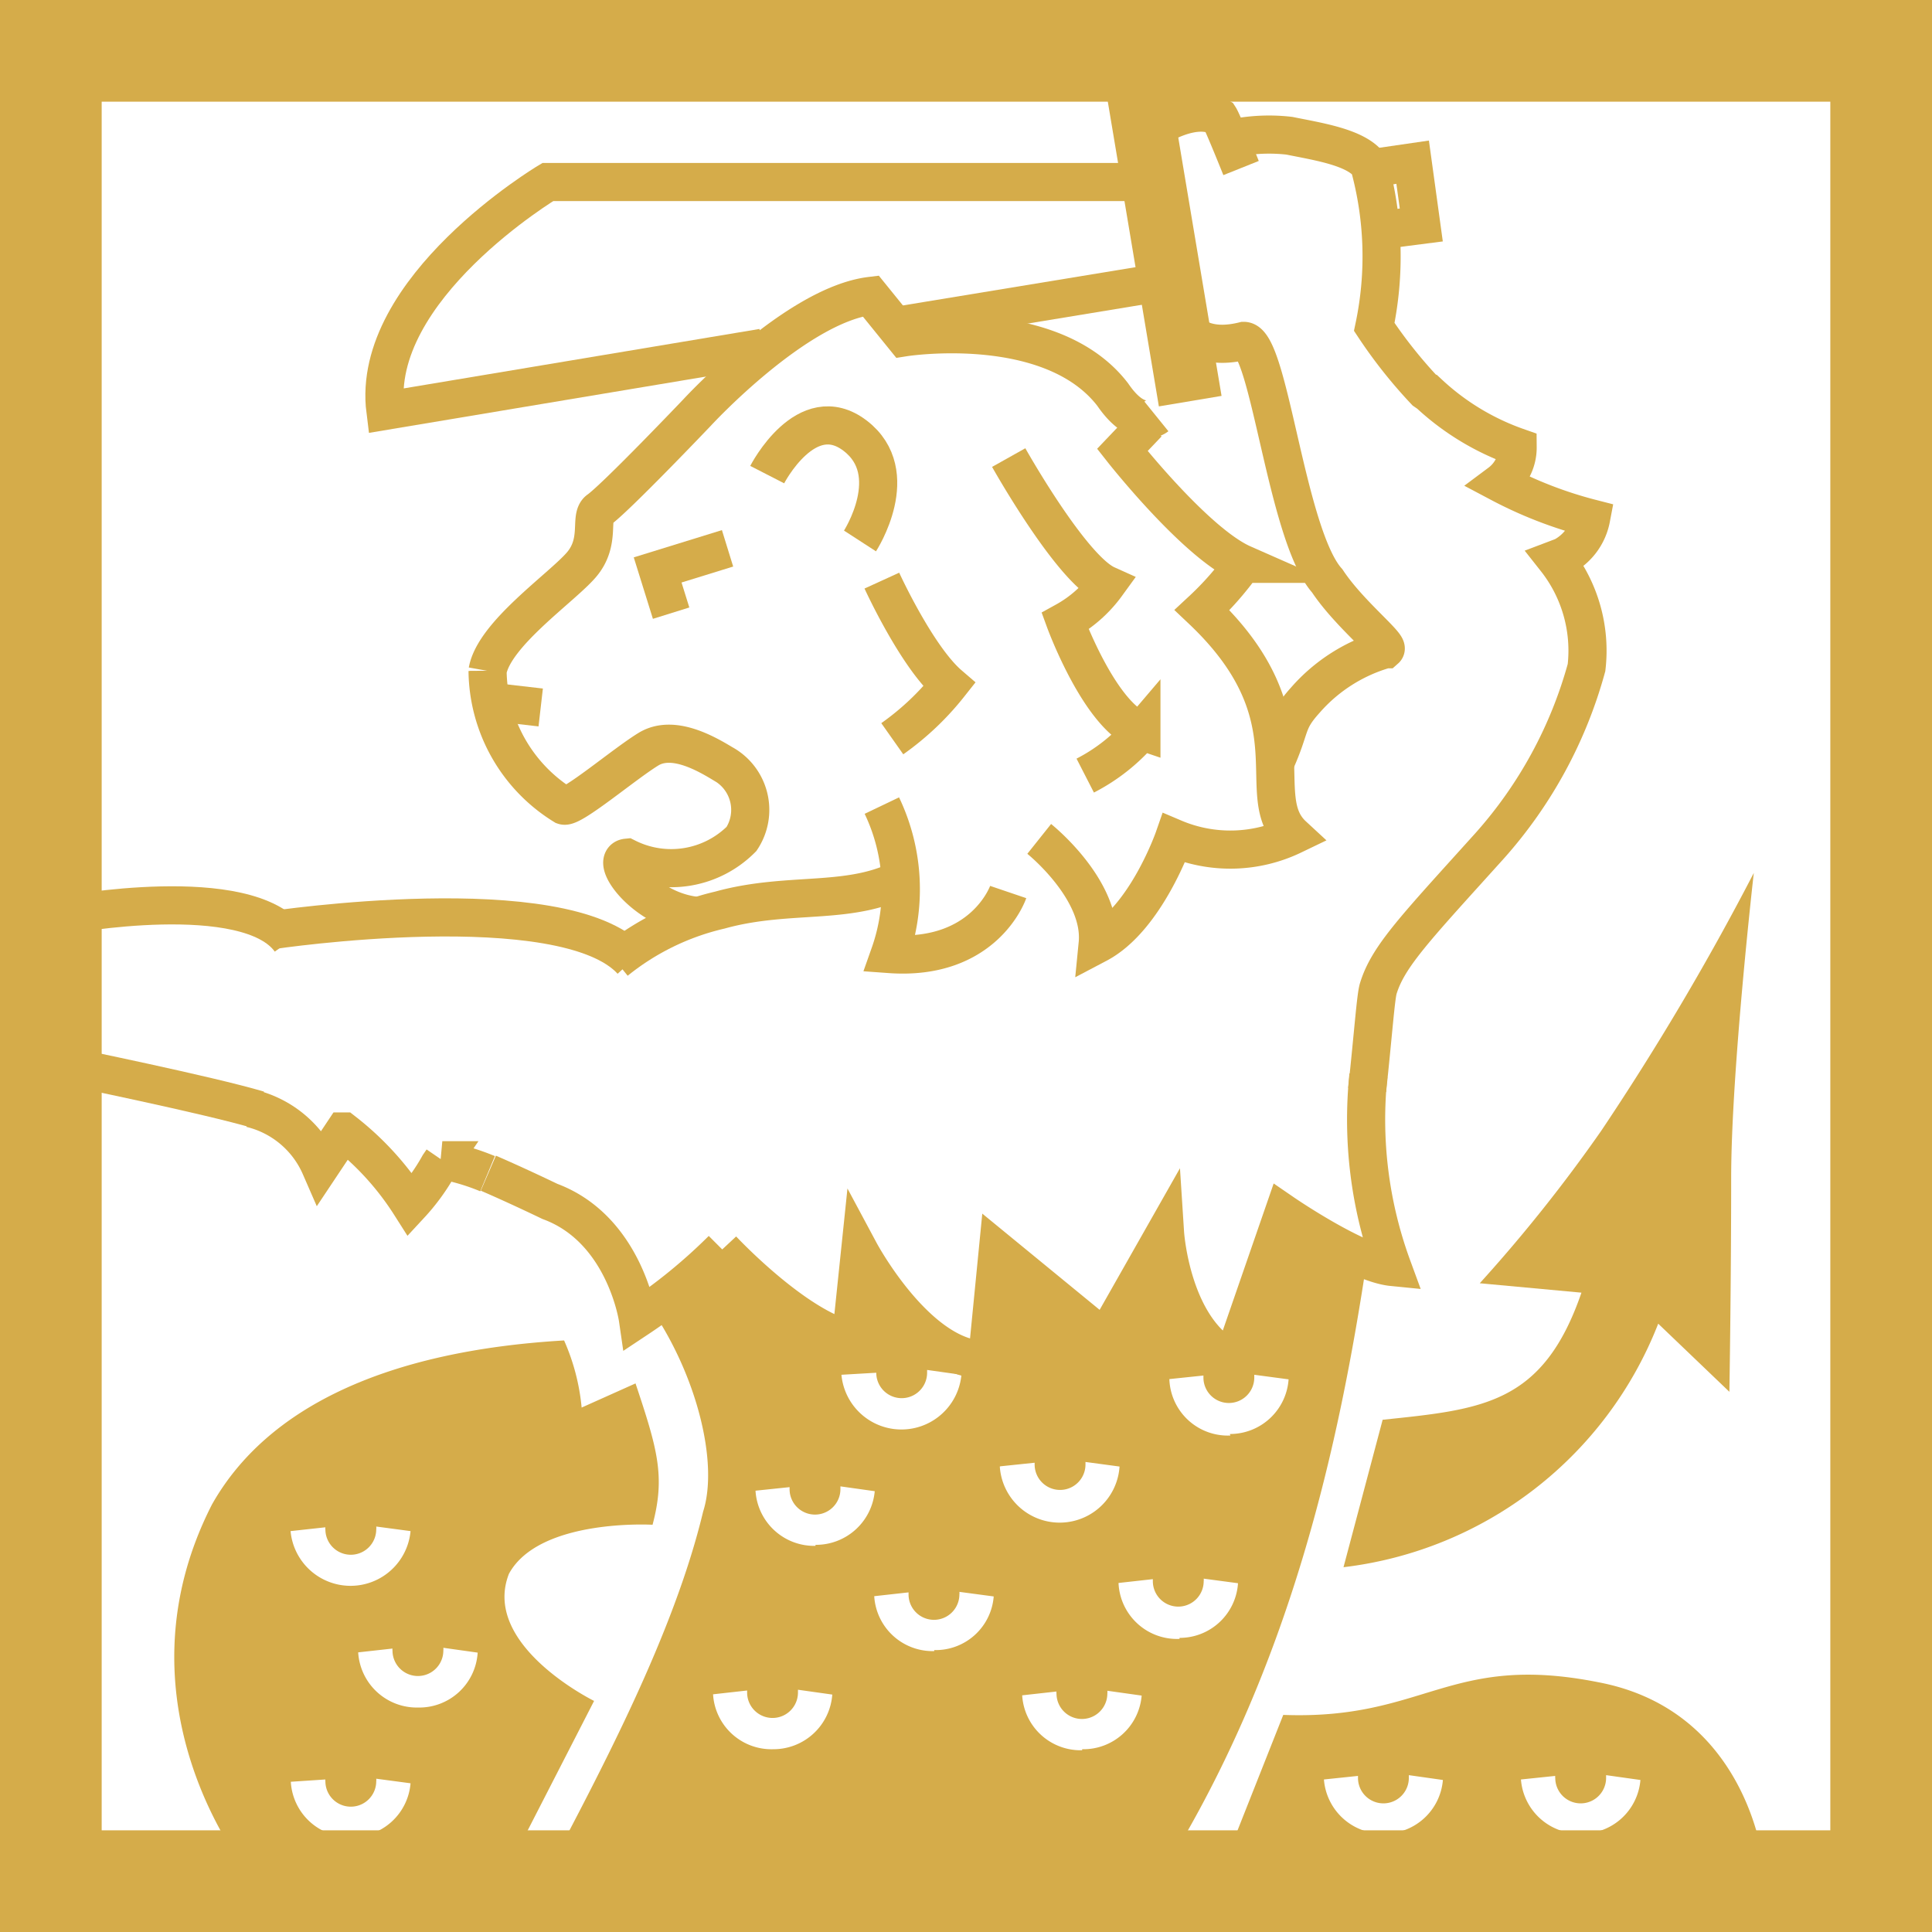 <svg xmlns="http://www.w3.org/2000/svg" viewBox="0 0 76 76"><defs><style>.cls-1,.cls-2,.cls-4{fill:none;stroke:#D5AC4A;stroke-miterlimit:10;}.cls-1{stroke-width:1.5px;}.cls-2{stroke-width:2.5px;}.cls-3{fill:#D5AC4A;}.cls-4{stroke-width:4px;}</style></defs><g id="Layer_2" data-name="Layer 2"><g id="combined-arms-1"><line class="cls-1" x1="35.37" y1="12.8" x2="45.58" y2="11.12"/><path class="cls-1" d="M44.68,7.16H21.55s-7,4.19-6.39,9L30,13.68"/><line class="cls-2" x1="44.68" y1="3.01" x2="46.82" y2="15.78"/><path class="cls-3" d="M54.39,55.85c3.93-.41,6.31-.61,7.82-5l-4-.37a60.25,60.25,0,0,0,4.78-6,104.61,104.61,0,0,0,6-10.14s-.89,7.81-.89,12-.07,8.41-.07,8.41l-2.8-2.68a15.22,15.22,0,0,1-12.38,9.58"/><polyline class="cls-1" points="53.99 6.61 55.57 6.38 55.91 8.85 54.43 9.04"/><path class="cls-1" d="M45.49,16.38s-.73.59-1.72-.86c-2.43-3.16-8.2-2.25-8.2-2.25l-1.32-1.63c-2.94.36-6.83,4.59-6.83,4.59s-3.23,3.39-3.88,3.84c-.36.29.11,1.25-.68,2.16s-3.42,2.71-3.68,4.16a6.3,6.3,0,0,0,3,5.3c.32.11,2.38-1.64,3.33-2.22s2.24.16,2.92.57A2.07,2.07,0,0,1,29.17,33a3.9,3.9,0,0,1-4.51.74c-.72.07.78,2.19,2.91,2.3"/><path class="cls-1" d="M24.85,37.8c-2.67-2.93-14.16-1.21-14.16-1.21"/><path class="cls-1" d="M24.22,37.8a10.19,10.19,0,0,1,4.1-2c2.81-.78,5.25-.11,7.41-1.38"/><path class="cls-1" d="M10.17,43.66c-1.94-.58-7.52-1.72-7.52-1.72"/><path class="cls-1" d="M48.08,5.54a7,7,0,0,1,2.64-.2c1.13.23,2.62.45,3.14,1.15a13.49,13.49,0,0,1,.2,6.37,18.86,18.86,0,0,0,2,2.52l.16.11a9.92,9.92,0,0,0,3.48,2.1A1.74,1.74,0,0,1,59,19a16.39,16.39,0,0,0,3.59,1.39,2.16,2.16,0,0,1-1.1,1.5L61.2,22a5.8,5.8,0,0,1,1.21,4.26,17.44,17.44,0,0,1-3.8,7c-2.93,3.25-4,4.35-4.39,5.62-.1.31-.2,1.77-.44,4"/><path class="cls-1" d="M48.82,6.61s-.72-1.8-.85-2c-1.14-.65-2.91.68-2.91.68l1.45,9.51-.35-2.95s.23,2.19,2.77,1.56c1,0,1.67,7.64,3.28,9.44.86,1.3,2.46,2.54,2.29,2.69a6.59,6.59,0,0,0-3.15,2c-.8.89-.53,1-1.19,2.46"/><path class="cls-1" d="M9.87,43.6a4,4,0,0,1,2.73,2.29l.92-1.38a11.37,11.37,0,0,1,2.62,2.88,8,8,0,0,0,1.13-1.56l.13-.19a8.91,8.91,0,0,1,1.78.53"/><path class="cls-1" d="M11.42,37c-1.67-2.35-8.89-1-8.89-1"/><line class="cls-1" x1="19.01" y1="27.57" x2="21.27" y2="27.83"/><path class="cls-1" d="M45.15,16.65l-1,1.05s2.88,3.66,4.74,4.48A12,12,0,0,1,47.29,24c4.51,4.27,1.86,7.28,3.57,8.86a5.68,5.68,0,0,1-4.68.11s-1.1,3.16-3,4.16C43.39,35,40.88,33,40.88,33"/><path class="cls-1" d="M34.69,31.69A7.64,7.64,0,0,1,35,37.53c3.74.27,4.66-2.44,4.66-2.44"/><path class="cls-1" d="M39.68,18s2.45,4.37,3.85,5a5,5,0,0,1-1.63,1.44s1.38,3.77,3,4.32a7.24,7.24,0,0,1-2.21,1.75"/><path class="cls-1" d="M34.69,22.84s1.37,3,2.65,4.1a10.79,10.79,0,0,1-2.24,2.12"/><rect class="cls-4" x="2" y="2" width="72" height="72"/><path class="cls-1" d="M30.18,18.67s1.54-3,3.46-1.53.19,4.14.19,4.14"/><path class="cls-1" d="M53.83,42.3a16.83,16.83,0,0,0,.94,7.54c-1.41-.14-4.28-2.11-4.28-2.11l-2,5.78c-2.41-1.12-2.66-5-2.66-5l-2.36,4.16-4.22-3.46-.42,4.28c-2.68.1-5-4.23-5-4.23l-.36,3.46c-2.18-.48-5.06-3.57-5.06-3.57a21.79,21.79,0,0,1-3.32,2.71s-.51-3.51-3.46-4.6c0,0-1.24-.6-2.42-1.11"/><polyline class="cls-1" points="28.62 21.57 25.87 22.42 26.4 24.12"/><path class="cls-3" d="M50.44,47.69l-2,5.75c-2.41-1.11-2.66-4.93-2.66-4.93l-2.36,4.13-4.22-3.43-.43,4.25c-2.67.1-5-4.21-5-4.21l-.35,3.45c-2.18-.48-5.06-3.55-5.06-3.55s-1.74,1.49-2.76,2.31c1.82,2.65,2.67,6.1,2.06,8-1.15,4.81-4,10.16-6.23,14.39l24.15.07c5.23-8.25,7.12-17.25,8.2-24.41C52.49,48.9,50.44,47.69,50.44,47.69ZM34.47,54V54a1,1,0,0,0,2,0v-.11l1.35.19a2.37,2.37,0,0,1-4.72,0ZM30.41,68.81a2.3,2.3,0,0,1-2.36-2.16l1.34-.15v.08a1,1,0,0,0,2,0v-.11l1.35.19A2.32,2.32,0,0,1,30.41,68.81Zm1.67-8a2.31,2.31,0,0,1-2.36-2.17l1.34-.14v.08a1,1,0,0,0,2,0s0-.07,0-.11l1.35.19A2.32,2.32,0,0,1,32.08,60.77Zm4.67,4.14a2.3,2.3,0,0,1-2.36-2.16l1.35-.15s0,.06,0,.08a1,1,0,0,0,2,0,.34.34,0,0,0,0-.1l1.35.18A2.29,2.29,0,0,1,36.75,64.91Zm2.61-7.27,1.34-.14v.07a1,1,0,0,0,2,0v-.1l1.34.18a2.36,2.36,0,0,1-4.71,0Zm3.21,11.17a2.3,2.3,0,0,1-2.36-2.16l1.35-.15a.22.22,0,0,0,0,.08,1,1,0,0,0,2,0,.41.41,0,0,0,0-.11l1.35.19A2.3,2.3,0,0,1,42.57,68.81Zm3.83-4.38A2.3,2.3,0,0,1,44,62.27l1.35-.15v.08a1,1,0,0,0,2,0,.34.34,0,0,0,0-.1l1.35.18A2.3,2.3,0,0,1,46.4,64.43Zm2-8A2.3,2.3,0,0,1,46,54.25l1.34-.14v.08a1,1,0,0,0,2,0v-.11l1.35.18A2.31,2.31,0,0,1,48.38,56.41Z"/><path class="cls-3" d="M62.9,66.18C57,65,56.08,67.67,50.48,67.46l-2.3,5.81c0,.33,21.2.13,21.2.13S68.83,67.32,62.9,66.18Zm-8.46,5.95A2.31,2.31,0,0,1,52.08,70l1.34-.14v.08a1,1,0,0,0,2,0v-.11l1.34.19A2.3,2.3,0,0,1,54.44,72.13Zm7.75,0A2.31,2.31,0,0,1,59.83,70l1.35-.14a.19.19,0,0,0,0,.08,1,1,0,0,0,2,0s0-.07,0-.11l1.35.19A2.3,2.3,0,0,1,62.19,72.13Z"/><path class="cls-3" d="M25,54.42l-2.12.95a8.44,8.44,0,0,0-.69-2.64c-7,.41-11.7,2.64-13.85,6.45-4,7.82,1.35,14.4,1.35,14.4L20,73.48l3.37-6.57s-4.45-2.19-3.35-5c1.19-2.19,5.65-1.93,5.65-1.93C26.18,58.07,25.86,57,25,54.42ZM12.8,60.08a.19.19,0,0,0,0,.08,1,1,0,0,0,2,0,.37.37,0,0,0,0-.11l1.35.18a2.37,2.37,0,0,1-4.72,0Zm1,12.18a2.3,2.3,0,0,1-2.36-2.17L12.8,70a.17.17,0,0,0,0,.07,1,1,0,0,0,2,0,.34.34,0,0,0,0-.1l1.35.18A2.3,2.3,0,0,1,13.81,72.26Zm2.64-5.09A2.31,2.31,0,0,1,14.09,65l1.35-.15a.22.22,0,0,0,0,.08,1,1,0,0,0,2,0,.45.45,0,0,0,0-.11l1.35.19A2.3,2.3,0,0,1,16.45,67.17Z"/></g></g></svg>